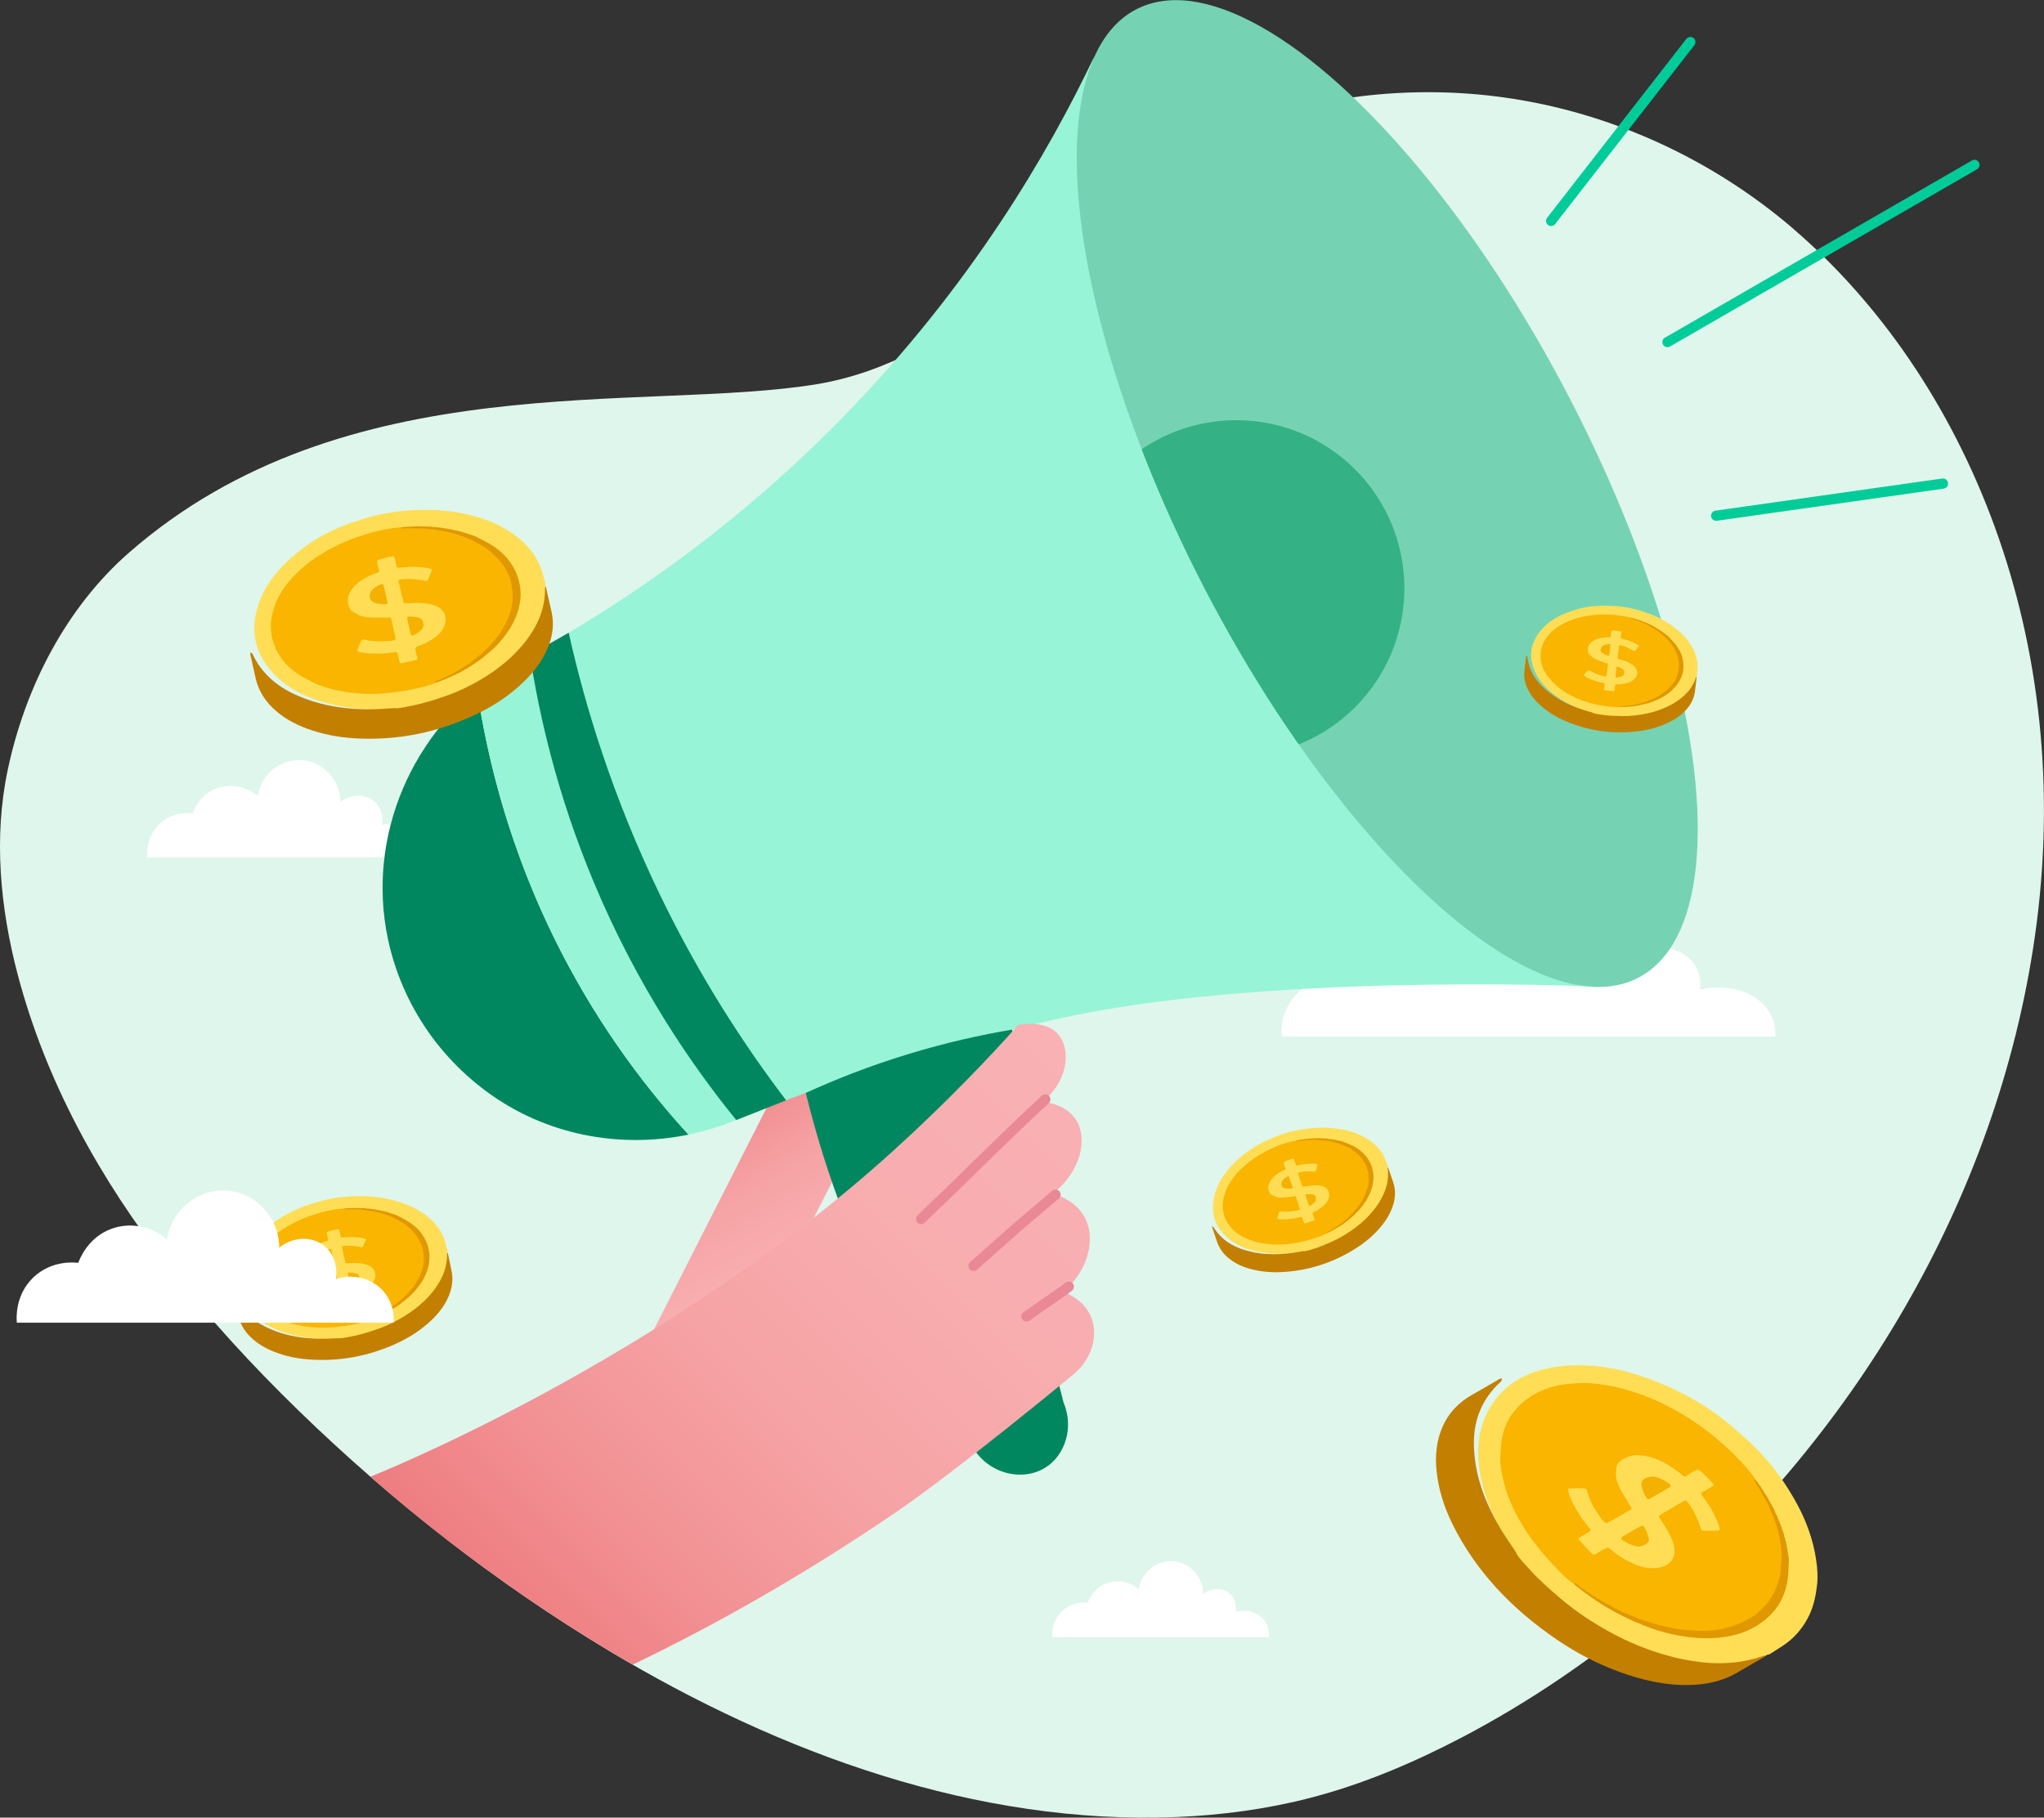 <?xml version="1.0" encoding="UTF-8"?><svg xmlns="http://www.w3.org/2000/svg" xmlns:xlink="http://www.w3.org/1999/xlink" viewBox="0 0 400 355.76"><rect x="0" y="0" width="400" height="355.76" fill="#333333" stroke="none"/><defs><style>.cls-1{fill:url(#Degradado_sin_nombre_55-2);}.cls-2{fill:#fff;}.cls-3{fill:none;stroke:#e88995;stroke-linecap:round;stroke-miterlimit:10;stroke-width:2px;}.cls-4{isolation:isolate;}.cls-5{fill:url(#Degradado_sin_nombre_55);}.cls-6{fill:#34b285;}.cls-7{fill:#75d3b4;}.cls-8{fill:#f5b101;}.cls-9{fill:#e09800;}.cls-10{fill:#98f4d7;}.cls-11{fill:#f9b500;}.cls-12{fill:#dff6ed;mix-blend-mode:multiply;}.cls-13{clip-path:url(#clippath);}.cls-14{fill:#0c9;}.cls-15{fill:#f6b201;}.cls-16{fill:#ffde56;}.cls-17{fill:#c37f00;}.cls-18{fill:#008760;}</style><linearGradient id="Degradado_sin_nombre_55" x1="26375.2" y1="565.54" x2="26401.95" y2="535.2" gradientTransform="translate(24373.61 10744.53) rotate(-154.55) scale(1 -1.67)" gradientUnits="userSpaceOnUse"><stop offset="0" stop-color="#f9b1b3"/><stop offset=".31" stop-color="#f8adaf"/><stop offset=".57" stop-color="#f6a3a5"/><stop offset=".8" stop-color="#f29295"/><stop offset="1" stop-color="#ee7d80"/></linearGradient><clipPath id="clippath"><ellipse class="cls-7" cx="271.47" cy="96.59" rx="40.28" ry="106.75" transform="translate(-13.99 135.78) rotate(-27.4)"/></clipPath><linearGradient id="Degradado_sin_nombre_55-2" x1="212.49" y1="207.83" x2="101.89" y2="318.44" gradientTransform="matrix(1, 0, 0, 1, 0, 0)" xlink:href="#Degradado_sin_nombre_55"/></defs><g class="cls-4"><g id="Capa_1"><path class="cls-12" d="M351.04,44.86c-15.9-13.68-35.75-22.85-56.59-25.77-17.59-2.47-35.69-.54-52.42,5.61-4.76,1.75-9.39,4.44-14.01,7.62-20.62,14.23-40.7,38.35-68.2,42.88-33.91,5.58-92.21-4.14-134.63,33.02-12.18,10.67-20.22,26.14-23.67,42.44-2.81,13.25-1.47,27.11,1.93,40.04,5.52,20.96,16.08,40.09,29.58,57.34,7.76,9.91,16.35,19.26,25.34,28,18.45,17.94,38.82,33.87,60.86,47.1,33.55,20.14,71.96,34.09,111.06,32.51,8.8-.37,17.56-1.54,26.04-3.73,10.45-2.7,20.38-6.94,29.88-11.92,13.17-6.92,25.46-15.33,36.71-24.79,39.44-33.1,67.88-80.21,75.29-131.89,8.35-58.26-13.59-109.55-47.18-138.45Z"/><g><g><path class="cls-16" d="M60.62,235.71c.22-.06,.45-.11,.67-.18,3.42-1.16,6.94-1.53,10.52-1.37,2.39,.11,4.72,.53,6.98,1.32,.97,.34,1.93,.72,2.82,1.25,1.29,.76,2.51,1.62,3.5,2.76,.95,1.09,1.69,2.31,2.06,3.72,.12,.45,.23,.9,.35,1.35,.03,.12,.08,.24,.03,.37-.02,.08,0,.16,.03,.24v-.02c.21,2.54-.62,4.76-2.05,6.8-2.76,3.93-6.61,6.41-11,8.12-2.4,.93-4.87,1.61-7.42,1.97-.25,.04-.5,.09-.75,.07-.17-.04-.34-.12-.53-.08-.06,0-.13,0-.19,0-3.09,.14-6.14-.08-9.13-.95-2.81-.82-5.39-2.08-7.39-4.28-2.65-2.93-3.25-6.28-1.86-9.97,1.09-2.92,3.13-5.1,5.53-6.99,2.36-1.85,4.99-3.2,7.83-4.11Z"/><path class="cls-17" d="M66.23,261.96c.82-.03,1.62-.2,2.43-.35,1.49-.28,2.95-.71,4.39-1.18,2.13-.69,4.15-1.63,6.06-2.8,1.42-.87,2.75-1.87,3.95-3.03,.82-.79,1.57-1.63,2.22-2.57,.36-.52,.7-1.05,.99-1.61,.74-1.44,1.18-2.96,1.23-4.59,0-.23-.04-.47,.08-.68,.04,.12,.08,.24,.11,.36,.23,1.09,.46,2.18,.68,3.27,.34,1.66,.11,3.26-.52,4.82-.92,2.26-2.48,4.03-4.3,5.6-1.8,1.55-3.81,2.77-5.96,3.76-5.47,2.5-11.2,3.58-17.2,3.12-2.3-.17-4.54-.64-6.69-1.48-1.76-.69-3.37-1.62-4.73-2.96-1.24-1.23-2.07-2.69-2.39-4.42-.18-.97-.4-1.94-.6-2.91-.04-.18-.14-.36-.02-.55,.34,.13,.39,.48,.53,.75,1.34,2.61,3.49,4.32,6.12,5.5,4.08,1.82,8.38,2.23,12.79,1.95,.15,0,.29,0,.44-.01h0c.13-.02,.27-.05,.4,.03Z"/><path class="cls-11" d="M71.89,258.46c-.59,.29-1.23,.44-1.86,.58-.8,.18-1.6,.34-2.41,.47-1.71,.26-3.42,.41-5.15,.35-1.92-.06-3.81-.34-5.64-.91-.84-.26-1.68-.54-2.44-1-.4-.24-.82-.44-1.21-.68-1.58-.96-2.86-2.23-3.61-3.92-.76-1.72-.9-3.52-.33-5.35,.28-.89,.63-1.74,1.13-2.52,.46-.72,.98-1.41,1.57-2.04,1.18-1.24,2.5-2.31,3.96-3.19,.87-.52,1.75-1.01,2.67-1.42,.88-.39,1.77-.77,2.7-1.04,.87-.26,1.73-.55,2.61-.74,1.15-.25,2.3-.48,3.49-.51,.71,.15,1.42,.01,2.13,.03,3.42,.07,6.65,.83,9.53,2.72,3.59,2.35,5.09,6.16,3.44,10.2-.94,2.29-2.55,4.09-4.48,5.61-1.75,1.38-3.69,2.41-5.79,3.16-.12,.04-.25,.07-.3,.21Z"/><path class="cls-9" d="M71.89,258.46c-.05-.13,0-.21,.12-.24,.55-.15,1.05-.42,1.57-.65,.84-.38,1.65-.83,2.43-1.32,.27-.17,.55-.31,.8-.49,1.3-.96,2.53-1.99,3.58-3.24,.77-.91,1.37-1.92,1.86-2.98,.52-1.13,.75-2.34,.68-3.61-.03-.57-.15-1.12-.26-1.67-.08-.42-.31-.82-.49-1.22-.46-1.04-1.16-1.89-2-2.64-.56-.5-1.14-.99-1.83-1.32-.25-.12-.49-.25-.72-.39-.79-.5-1.67-.76-2.54-1.07-.79-.28-1.62-.45-2.44-.59-.84-.15-1.7-.29-2.56-.3-.71,0-1.43-.09-2.14-.03-.17,.01-.34,0-.5-.03-.04,0-.07-.09-.1-.14,.1,0,.19,0,.29,0,.05-.01,.11-.03,.16-.04h.3c.05-.02,.1-.03,.16-.03h.58c.05-.01,.1-.02,.16-.03l.12,.04c.06,0,.11-.02,.16-.03h.3s.1-.02,.15-.02l.13,.04s.1-.03,.15-.03l.13,.04s.1-.02,.15-.03l.13,.04c.05-.01,.1-.02,.15-.03l.13,.04c.05-.01,.1-.02,.15-.03l.13,.04s.1-.02,.15-.03l.13,.04s.1-.03,.15-.03l.52,.1c.05,0,.11-.01,.16-.02l.13,.04c.05-.01,.1-.02,.15-.03l.23,.08c.06,0,.11,0,.17-.02l.13,.05s.1-.02,.15-.03l.24,.09c.05,0,.11-.01,.16-.02l.23,.09c.05,0,.11-.01,.16-.02l.23,.09c.05,0,.11-.01,.16-.02l.24,.1c.05,0,.1-.02,.15-.02l.35,.14c.05,0,.11,0,.16-.02l.24,.1c.09-.03,.17,.05,.26,.03,.66,.22,1.31,.43,1.96,.66,.16,.05,.31,.14,.46,.22,.56,.3,1.12,.58,1.66,.91,1.55,.92,2.8,2.14,3.58,3.78,.67,1.39,.92,2.87,.68,4.42-.23,1.49-.82,2.83-1.65,4.05-.84,1.23-1.85,2.33-3.03,3.25-.03,.03-.06,.06-.09,.09-.05,.02-.09,.04-.14,.06l-.62,.53s-.09,.04-.14,.05l-.09,.11s-.09,.04-.14,.05l-.09,.11s-.09,.04-.14,.05l-.09,.11s-.09,.04-.14,.05l-.1,.11s-.09,.04-.14,.05l-.49,.32s-.1,.04-.15,.05l-.1,.1s-.09,.04-.14,.05l-.26,.16s-.1,.04-.15,.05c-.33,.24-.7,.4-1.06,.58-.05,.02-.1,.04-.15,.05l-.26,.15s-.09,.04-.14,.04l-.6,.27s-.1,.03-.15,.05l-.6,.26s-.1,.03-.15,.04h-.02c-.05,.02-.1,.04-.16,.06l-.94,.35Z"/><path class="cls-11" d="M67.82,236.49l-.16,.04,.16-.04Z"/><path class="cls-11" d="M68.27,236.46l-.16,.03,.16-.03Z"/><path class="cls-11" d="M69,236.43l-.16,.03,.16-.03Z"/><path class="cls-11" d="M69.29,236.43l-.16,.03,.16-.03Z"/><path class="cls-11" d="M69.73,236.41l-.15,.03,.15-.03Z"/><path class="cls-11" d="M70.02,236.42l-.15,.03,.15-.03Z"/><path class="cls-11" d="M72.83,258.11l.16-.05-.16,.05Z"/><path class="cls-11" d="M73,258.06l.15-.04-.15,.04Z"/><path class="cls-11" d="M73.75,257.75l.15-.05-.15,.05Z"/><path class="cls-11" d="M74.5,257.43l.14-.04-.14,.04Z"/><path class="cls-11" d="M74.9,257.23l.15-.05-.15,.05Z"/><path class="cls-11" d="M76.11,256.6l.15-.05-.15,.05Z"/><path class="cls-11" d="M76.52,256.38l.14-.05-.14,.05Z"/><path class="cls-11" d="M76.75,256.23l.15-.05-.15,.05Z"/><path class="cls-11" d="M77.39,255.85l.14-.05-.14,.05Z"/><path class="cls-11" d="M77.62,255.69l.14-.05-.14,.05Z"/><path class="cls-11" d="M77.85,255.53l.14-.05-.14,.05Z"/><path class="cls-11" d="M78.08,255.37l.14-.05-.14,.05Z"/><path class="cls-11" d="M78.32,255.21l.14-.05-.14,.05Z"/><path class="cls-11" d="M79.07,254.62l.14-.06-.14,.06Z"/><path class="cls-16" d="M60.95,253.81c.2-.44,.29-.9,.53-1.29,.19-.31,.26-.36,.61-.26,.72,.2,1.45,.26,2.18,.27,.52,0,1.05-.04,1.57-.07,.12,0,.25-.05,.37-.09,.12-.04,.17-.13,.15-.24-.11-.62-.23-1.24-.36-1.86-.06-.29-.16-.57-.18-.86,0-.14-.1-.22-.26-.22-.21,0-.42,0-.63,0-1.03,0-2.06,.03-3.08-.2-.58-.14-1.07-.48-1.57-.78-.02-.01-.03-.03-.04-.04-.46-.46-.64-1.59-.38-2.2,.42-.99,1.16-1.69,2.08-2.21,.64-.37,1.3-.68,2.02-.88,.28-.08,.3-.12,.23-.41-.09-.37-.21-.73-.23-1.11,0-.2,.01-.25,.22-.32,.28-.08,.57-.16,.85-.23,.35-.08,.7-.15,1.05-.21,.2-.04,.26,0,.32,.2,.09,.3,.16,.61,.2,.92,.07,.53,.11,.53,.65,.48,1.39-.14,2.77-.1,4.14,.22,.23,.05,.27,.14,.18,.36-.15,.35-.28,.7-.44,1.04-.17,.35-.18,.34-.57,.27-1.01-.2-2.03-.33-3.07-.25-.1,0-.21,.02-.31,.04-.26,.03-.29,.08-.23,.32,.18,.82,.34,1.65,.53,2.47,.15,.62,.1,.59,.74,.57,.99-.04,1.98-.08,2.95,.14,.43,.09,.85,.22,1.24,.44,.96,.56,1.31,1.62,.87,2.66-.26,.61-.65,1.12-1.2,1.5-.78,.55-1.58,1.04-2.51,1.29-.04,.01-.08,.02-.12,.04-.29,.11-.32,.16-.3,.46,.03,.36,.13,.7,.21,1.05,.07,.29,.05,.36-.22,.41-.66,.15-1.32,.28-1.98,.4-.19,.04-.26-.02-.31-.22-.08-.35-.14-.7-.22-1.05-.08-.3-.16-.35-.45-.3-1.17,.19-2.34,.2-3.52,.12-.51-.03-1-.1-1.49-.26-.08-.02-.15-.06-.24-.1Z"/><path class="cls-8" d="M63.41,247.03c-.61-.31-.62-.88-.46-1.37,.04-.12,.11-.23,.19-.32,.37-.41,.84-.7,1.37-.86,.18-.06,.29,0,.33,.18,.17,.8,.34,1.6,.51,2.4,.02,.11,.01,.23-.12,.24-.61,.03-1.21-.06-1.8-.25-.02,0-.04-.02-.03-.01Z"/><path class="cls-15" d="M70.21,250.77s-.1,.12-.17,.19c-.32,.35-.72,.57-1.14,.77-.2,.1-.31,.04-.37-.19-.09-.32-.16-.65-.23-.98-.08-.39-.17-.78-.23-1.17-.04-.23,.05-.32,.27-.32,.51,0,1,.09,1.49,.23,.06,.02,.12,.05,.17,.09,.34,.27,.46,.94,.22,1.38Z"/></g><path class="cls-2" d="M250.83,202.86h96.59c.05-.74,.18-3.99-2.72-6.63-2.87-2.61-7.58-3.58-12.05-2.52,.04-.19,.76-4.32-2.92-6.78-3.13-2.1-8.08-2.06-11.66,.32,0-6.08-5.64-11.18-12.83-11.83-7.58-.69-14.76,3.75-15.94,10.1-3.98-2.75-9.41-3.61-14.19-2.21-6.14,1.8-8.27,6.45-8.55,7.1-.77-.08-6.73-.64-11.47,3-4.92,3.78-4.35,8.89-4.28,9.47Z"/><path class="cls-2" d="M205.96,320.45h42.38c.02-.4,.08-2.16-1.19-3.58-1.26-1.41-3.32-1.94-5.29-1.36,.02-.1,.33-2.33-1.28-3.67-1.37-1.14-3.54-1.12-5.12,.17,0-3.28-2.47-6.04-5.63-6.4-3.32-.37-6.48,2.03-6.99,5.46-1.75-1.49-4.13-1.95-6.22-1.19-2.69,.97-3.63,3.49-3.75,3.84-.34-.05-2.95-.35-5.03,1.62-2.16,2.04-1.91,4.8-1.88,5.12Z"/><path class="cls-2" d="M28.84,167.81h54.25c.03-.51,.1-2.76-1.53-4.58-1.61-1.8-4.25-2.48-6.77-1.75,.02-.13,.43-2.99-1.64-4.69-1.76-1.45-4.54-1.43-6.55,.22,0-4.2-3.17-7.73-7.2-8.19-4.26-.48-8.29,2.6-8.95,6.99-2.24-1.9-5.28-2.5-7.97-1.53-3.45,1.24-4.65,4.47-4.8,4.91-.43-.06-3.78-.45-6.44,2.07-2.76,2.62-2.44,6.15-2.4,6.55Z"/><path class="cls-2" d="M3.3,258.89H77.05c.04-.7,.14-3.75-2.08-6.23-2.19-2.45-5.78-3.37-9.2-2.37,.03-.18,.58-4.06-2.23-6.38-2.39-1.98-6.17-1.94-8.9,.3,0-5.72-4.31-10.51-9.79-11.13-5.79-.65-11.27,3.53-12.17,9.5-3.04-2.59-7.18-3.4-10.83-2.08-4.69,1.69-6.32,6.07-6.53,6.68-.59-.08-5.14-.61-8.76,2.82-3.76,3.56-3.32,8.36-3.26,8.9Z"/><path class="cls-5" d="M126.17,263.77l16.46,7.32,27.89-54.88c2.86-6.76,2.33-13.23-1.03-15.54-3.91-2.69-10.89,.77-15.43,8.22-9.3,18.29-18.59,36.59-27.89,54.88Z"/><g><g><path class="cls-18" d="M93.36,134.91c-15.74,13.02-22.66,34.55-15.92,54.45,1.09,3.23,2.52,6.36,4.29,9.36,3.47,5.89,8.07,10.91,13.44,14.89,11.43,8.48,25.87,11.28,39.57,8.47-7.64-8.35-16.95-20.23-25.01-35.93-10.27-20.02-14.49-38.44-16.37-51.24Z"/><path class="cls-10" d="M237.41,113.89c-12.57-19.86-25.72-51.81-23.38-102.59-8.73,18.3-23.8,44.46-49.05,70.32-22.34,22.88-45.23,37.92-63.23,47.62-3.03,1.63-5.83,3.54-8.41,5.67,2.04,13.76,6.74,33.72,18.45,55.12,7.42,13.57,15.73,24.17,22.93,32.04,3.18-.65,6.31-1.6,9.36-2.86,17.88-7.36,39.04-14.49,63.19-19.85,39.3-8.72,100.59-6.52,104.27-6.24,.29,.02,1.24,.17,1.6-.33,3.09-4.22-49.17-36.95-75.73-78.91Z"/><g><ellipse class="cls-7" cx="271.47" cy="96.59" rx="40.28" ry="106.75" transform="translate(-13.99 135.78) rotate(-27.4)"/><g class="cls-13"><circle class="cls-6" cx="241.92" cy="115.15" r="32.91"/></g></g></g><path class="cls-18" d="M198.1,201.53c.14,9.4,.73,19.65,2.01,30.59,1.85,15.84,4.77,30.05,8.02,42.39,2.04,4.81,.38,10.22-3.47,12.69-4.58,2.95-11.54,1.27-14.53-4.34-3.51-4.67-7.02-9.8-10.41-15.4-11.69-19.3-18.24-38.04-22.03-53.54,5.75-2.63,12.47-5.29,20.08-7.61,7.38-2.25,14.24-3.76,20.33-4.79Z"/><path class="cls-18" d="M103.7,128.19c1.85,12.07,5.4,27.51,12.49,44.47,8.56,20.48,19.27,35.97,27.89,46.57,3.25-1.29,6.5-2.57,9.76-3.86-7.89-10.37-16.7-23.71-24.63-40.11-9.37-19.36-14.74-37.19-17.92-51.41-2.53,1.44-5.05,2.89-7.58,4.33Z"/></g><g><g><line class="cls-18" x1="303.55" y1="43.25" x2="330.8" y2="8.22"/><path class="cls-14" d="M303.54,44.24c-.21,0-.43-.07-.61-.21-.43-.34-.51-.96-.17-1.4l27.25-35.02c.34-.43,.97-.51,1.4-.17,.43,.34,.51,.96,.17,1.4l-27.25,35.02c-.2,.25-.49,.38-.79,.38Z"/></g><g><line class="cls-18" x1="326.3" y1="66.96" x2="386.39" y2="32.27"/><path class="cls-14" d="M326.3,67.96c-.34,0-.68-.18-.86-.5-.28-.48-.11-1.09,.37-1.36l60.09-34.69c.48-.28,1.09-.11,1.36,.37,.28,.48,.11,1.09-.37,1.36l-60.09,34.69c-.16,.09-.33,.13-.5,.13Z"/></g><g><line class="cls-18" x1="335.84" y1="100.94" x2="380.23" y2="94.65"/><path class="cls-14" d="M335.84,101.94c-.49,0-.92-.36-.99-.86-.08-.55,.3-1.05,.85-1.13l44.39-6.29c.55-.08,1.05,.3,1.13,.85s-.3,1.05-.85,1.13l-44.39,6.29s-.09,0-.14,0Z"/></g></g><path class="cls-1" d="M213.45,257.62c-1.41-3.24-4.61-4.48-5.38-4.76,5.05-4.3,6.48-10.64,4.07-14.82-1.73-3-4.96-4.06-6.16-4.39,5.61-4.35,6.99-10.9,4.51-14.6-1.83-2.73-5.35-3.28-6.46-3.41,5.1-4.1,5.61-10.41,2.95-13.31-2.54-2.76-7.39-1.78-7.72-1.7-5.72,6.39-13.98,15.13-24.61,24.75-45.8,41.46-102.17,63.65-102.17,63.65,7.55,6.6,16.15,13.52,25.85,20.41,8.87,6.3,17.44,11.72,25.48,16.38,15.59-7.47,33-17.22,51.31-29.68,12.13-8.25,34.73-26.95,34.73-26.95,3.84-3.05,5.22-7.87,3.61-11.57Z"/><g><path class="cls-3" d="M206.56,233.82c-9.08,7.73-4.69,3.89-16.04,13.96"/><path class="cls-3" d="M180.25,238.6c10.91-10.4,14.6-14.39,24.31-23.41"/><path class="cls-3" d="M209.16,251.84c-2.6,1.99-4.15,2.84-8.29,5.84"/></g><g><path class="cls-16" d="M339.16,279.36c.3,.28,.59,.58,.91,.84,5.06,4.16,8.79,8.98,11.62,14.22,1.89,3.49,3.16,7.11,3.71,10.85,.24,1.61,.38,3.23,.2,4.84-.26,2.33-.73,4.63-1.92,6.78-1.14,2.06-2.69,3.89-4.92,5.32-.71,.45-1.41,.91-2.12,1.36-.19,.12-.37,.27-.64,.28-.16,.03-.29,.1-.4,.19h.03c-4.38,1.91-9.12,2.12-14.03,1.37-9.49-1.45-17.31-5.4-24.21-10.61-3.76-2.84-7.15-5.96-10.02-9.39-.28-.34-.59-.66-.78-1.04-.08-.27-.07-.57-.31-.81-.07-.09-.12-.18-.18-.27-2.95-4.34-5.2-8.87-6.23-13.7-.97-4.56-.95-9.05,1.28-13.32,2.96-5.67,8.49-8.66,16.35-9.02,6.21-.29,11.92,1.24,17.42,3.48,5.39,2.2,10.1,5.12,14.23,8.62Z"/><path class="cls-17" d="M296.75,304.11c.77,1.16,1.78,2.2,2.75,3.26,1.8,1.96,3.85,3.77,5.94,5.55,3.09,2.62,6.55,4.91,10.33,6.91,2.81,1.49,5.77,2.75,8.9,3.73,2.13,.67,4.31,1.21,6.56,1.55,1.25,.19,2.5,.34,3.76,.4,3.24,.14,6.37-.19,9.34-1.15,.42-.14,.81-.35,1.3-.32-.18,.13-.35,.27-.55,.38-1.76,1.02-3.53,2.05-5.3,3.07-2.7,1.54-5.77,2.24-9.13,2.32-4.87,.11-9.42-.99-13.83-2.6-4.35-1.6-8.31-3.69-11.95-6.15-9.26-6.25-16.19-13.79-20.6-22.69-1.69-3.41-2.79-6.92-3.15-10.54-.3-2.96-.02-5.87,1.22-8.66,1.14-2.57,3.05-4.68,5.89-6.25,1.59-.88,3.14-1.81,4.71-2.71,.29-.16,.53-.43,.97-.38,.06,.57-.52,.87-.89,1.24-3.54,3.59-4.75,7.76-4.57,12.28,.27,7.02,3.29,13.44,7.63,19.58,.14,.2,.26,.42,.41,.63h-.01c.16,.17,.32,.34,.29,.58Z"/><path class="cls-11" d="M307.98,310.01c-1.03-.67-1.86-1.48-2.67-2.3-1.02-1.03-2.01-2.08-2.94-3.16-1.96-2.28-3.72-4.65-5.12-7.16-1.56-2.79-2.7-5.68-3.28-8.67-.27-1.37-.48-2.75-.33-4.14,.08-.72,.08-1.45,.16-2.17,.34-2.88,1.52-5.52,3.93-7.68,2.44-2.19,5.56-3.52,9.36-3.88,1.85-.17,3.69-.2,5.52,.02,1.71,.2,3.4,.51,5.04,.96,3.26,.9,6.33,2.11,9.2,3.65,1.7,.91,3.34,1.86,4.88,2.93,1.48,1.02,2.93,2.05,4.23,3.21,1.22,1.08,2.5,2.13,3.61,3.28,1.44,1.49,2.87,3,3.95,4.67,.34,1.11,1.21,2.04,1.8,3.07,2.85,4.95,4.29,10.07,3.4,15.4-1.11,6.64-6.68,11.22-15.38,11.42-4.95,.11-9.59-1.05-14.02-2.86-4.02-1.64-7.57-3.76-10.74-6.3-.18-.14-.34-.31-.63-.29Z"/><path class="cls-9" d="M307.98,310.01c.18-.15,.39-.12,.54,.02,.75,.7,1.67,1.24,2.53,1.83,1.41,.97,2.93,1.84,4.49,2.65,.53,.28,1.03,.6,1.59,.84,2.86,1.26,5.79,2.36,8.95,3.08,2.31,.53,4.65,.75,6.98,.77,2.49,.03,4.87-.41,7.1-1.32,1.01-.41,1.89-.93,2.79-1.43,.69-.38,1.2-.97,1.77-1.48,1.47-1.32,2.39-2.87,3.01-4.54,.42-1.12,.78-2.26,.78-3.46,0-.43,.02-.86,.08-1.28,.21-1.45-.08-2.89-.28-4.32-.18-1.31-.6-2.6-1.06-3.87-.47-1.3-.95-2.62-1.7-3.86-.62-1.02-1.08-2.1-1.81-3.09-.17-.23-.28-.49-.38-.74-.02-.06,.1-.16,.16-.24,.09,.14,.17,.27,.26,.4,.07,.07,.14,.14,.2,.21l.26,.42c.07,.06,.14,.13,.2,.2l.5,.84c.07,.06,.14,.13,.19,.2l.04,.2c.06,.07,.13,.15,.2,.22l.25,.43c.07,.06,.14,.12,.18,.19l.05,.22c.07,.06,.13,.12,.18,.2l.05,.21c.07,.06,.13,.13,.18,.2l.04,.21c.07,.06,.13,.13,.19,.2l.04,.21c.07,.06,.13,.13,.18,.2l.04,.21c.07,.06,.13,.13,.18,.2l.04,.21c.07,.06,.13,.12,.18,.2l.28,.8c.05,.08,.12,.15,.18,.22l.03,.21c.07,.06,.13,.13,.18,.2l.05,.39c.05,.08,.11,.15,.18,.22l.03,.21c.07,.06,.13,.13,.18,.2l.05,.4c.06,.07,.12,.14,.18,.21l.04,.39c.06,.07,.11,.15,.18,.22l.04,.39c.06,.07,.11,.15,.18,.22l.03,.4c.06,.07,.12,.14,.17,.21l.04,.59c.05,.08,.11,.15,.17,.22l.02,.41c.13,.11,.06,.27,.17,.39,.18,1.08,.36,2.16,.53,3.24,.04,.26,.02,.53,0,.79-.06,.99-.08,1.98-.19,2.96-.32,2.81-1.43,5.38-3.7,7.54-1.93,1.84-4.36,3.15-7.36,3.79-2.88,.62-5.81,.62-8.73,.21-2.95-.41-5.81-1.16-8.5-2.28-.07-.03-.16-.05-.24-.07-.08-.05-.15-.11-.23-.16l-1.5-.55c-.08-.05-.15-.1-.22-.16l-.27-.07c-.08-.05-.15-.1-.22-.16l-.27-.07c-.08-.05-.15-.1-.22-.16l-.27-.07c-.08-.05-.15-.1-.22-.16l-.27-.07c-.08-.05-.15-.1-.21-.16l-1.01-.5c-.08-.06-.15-.12-.23-.17l-.27-.07c-.08-.05-.15-.1-.21-.16l-.52-.27c-.08-.06-.15-.12-.22-.18-.72-.32-1.33-.76-1.97-1.16-.08-.06-.15-.12-.22-.18l-.51-.28c-.08-.05-.15-.1-.2-.17l-1.01-.69c-.07-.06-.15-.12-.22-.18l-.99-.69c-.07-.06-.14-.12-.21-.18l-.02-.02c-.08-.06-.15-.13-.23-.19l-1.44-1.13Z"/><path class="cls-11" d="M344.01,290.18l-.2-.21,.2,.21Z"/><path class="cls-11" d="M344.47,290.81l-.2-.2,.2,.2Z"/><path class="cls-11" d="M345.16,291.85l-.19-.2,.19,.2Z"/><path class="cls-11" d="M345.41,292.26c-.07-.07-.13-.14-.2-.22,.07,.07,.13,.14,.2,.22Z"/><path class="cls-11" d="M345.84,292.88l-.18-.19,.18,.19Z"/><path class="cls-11" d="M346.07,293.29l-.18-.2,.18,.2Z"/><path class="cls-11" d="M309.43,311.14l.23,.19-.23-.19Z"/><path class="cls-11" d="M309.68,311.35l.21,.18-.21-.18Z"/><path class="cls-11" d="M310.88,312.22l.22,.18-.22-.18Z"/><path class="cls-11" d="M312.11,313.09l.2,.17-.2-.17Z"/><path class="cls-11" d="M312.82,313.54l.22,.18-.22-.18Z"/><path class="cls-11" d="M315.01,314.88l.22,.18-.22-.18Z"/><path class="cls-11" d="M315.75,315.32c.07,.05,.14,.11,.21,.16l-.21-.16Z"/><path class="cls-11" d="M316.23,315.56l.23,.17-.23-.17Z"/><path class="cls-11" d="M317.47,316.23c.07,.05,.14,.11,.21,.16-.07-.05-.14-.11-.21-.16Z"/><path class="cls-11" d="M317.96,316.46l.22,.16-.22-.16Z"/><path class="cls-11" d="M318.45,316.69l.22,.16-.22-.16Z"/><path class="cls-11" d="M318.94,316.92c.07,.05,.15,.11,.22,.16l-.22-.16Z"/><path class="cls-11" d="M319.44,317.15c.07,.05,.15,.11,.22,.16l-.22-.16Z"/><path class="cls-11" d="M321.15,317.87l.23,.16-.23-.16Z"/><path class="cls-16" d="M306.84,291.36c.97,.01,1.86-.16,2.8-.06,.73,.08,.87,.14,1,.71,.27,1.15,.79,2.24,1.42,3.3,.44,.76,.98,1.48,1.5,2.21,.12,.17,.31,.32,.48,.47,.17,.15,.38,.17,.57,.06,1.02-.56,2.03-1.12,3.04-1.69,.47-.27,.88-.59,1.4-.8,.24-.1,.31-.29,.17-.51-.19-.3-.38-.6-.56-.9-.89-1.48-1.86-2.94-2.31-4.54-.26-.93-.06-1.84,.04-2.75,0-.03,.03-.06,.04-.09,.43-.96,2.31-1.92,3.63-1.94,2.16-.02,4.05,.6,5.79,1.57,1.22,.68,2.36,1.43,3.35,2.33,.39,.36,.49,.35,.94,.07,.59-.36,1.13-.76,1.81-1.03,.36-.14,.47-.14,.76,.12,.4,.35,.79,.71,1.16,1.08,.45,.45,.87,.91,1.3,1.37,.25,.26,.24,.38-.08,.59-.47,.32-.96,.61-1.49,.87-.9,.44-.86,.5-.3,1.24,1.46,1.9,2.59,3.91,3.21,6.07,.1,.36-.02,.48-.5,.48-.75,.01-1.51,.05-2.26,.03-.79-.02-.78-.04-.98-.65-.52-1.58-1.17-3.13-2.22-4.56-.11-.14-.22-.29-.34-.43-.28-.34-.39-.36-.79-.13-1.33,.77-2.67,1.54-3.98,2.33-1,.61-.98,.52-.37,1.43,.94,1.39,1.86,2.79,2.33,4.32,.21,.68,.35,1.36,.28,2.06-.17,1.74-1.77,2.91-4.04,2.94-1.33,.02-2.58-.23-3.75-.76-1.67-.76-3.25-1.61-4.51-2.78-.06-.05-.11-.1-.17-.15-.45-.35-.56-.36-1.09-.13-.63,.27-1.15,.64-1.71,.98-.47,.29-.6,.3-.93-.04-.83-.85-1.64-1.71-2.44-2.58-.23-.25-.18-.39,.13-.58,.56-.33,1.15-.64,1.69-.99,.47-.3,.49-.44,.15-.84-1.36-1.56-2.4-3.24-3.28-4.98-.38-.75-.69-1.5-.83-2.29-.02-.12-.02-.25-.03-.42Z"/><path class="cls-8" d="M321.2,290.56c.01-1.08,1.05-1.44,2.07-1.53,.24-.02,.51,.01,.75,.07,1.07,.27,1.98,.75,2.74,1.41,.26,.22,.24,.42-.04,.59-1.29,.75-2.58,1.51-3.87,2.26-.18,.11-.41,.16-.54-.02-.59-.86-.94-1.78-1.12-2.73,0-.03,0-.07,0-.05Z"/><path class="cls-15" d="M320.38,302.7c-.1-.02-.3-.07-.5-.12-.9-.24-1.65-.68-2.38-1.14-.34-.22-.34-.42,.01-.65,.51-.33,1.04-.64,1.57-.95,.63-.37,1.25-.74,1.91-1.08,.38-.2,.63-.13,.81,.18,.43,.73,.71,1.49,.88,2.28,.02,.1,.02,.2,0,.29-.19,.66-1.29,1.26-2.29,1.19Z"/></g><g><path class="cls-16" d="M247.79,223.26c.18-.07,.37-.14,.55-.23,2.77-1.34,5.72-2.01,8.77-2.25,2.03-.16,4.06-.04,6.05,.39,.86,.19,1.71,.41,2.52,.77,1.17,.51,2.29,1.11,3.25,1.97,.92,.83,1.67,1.78,2.13,2.94,.15,.37,.29,.73,.44,1.1,.04,.1,.09,.2,.06,.31,0,.07,.01,.14,.05,.2h0c.44,2.11-.03,4.09-1.03,5.96-1.93,3.62-4.93,6.12-8.48,8.02-1.93,1.04-3.96,1.87-6.08,2.44-.21,.06-.41,.13-.63,.13-.15-.02-.3-.07-.45-.02-.05,.01-.11,.02-.16,.03-2.6,.44-5.21,.57-7.83,.14-2.47-.4-4.78-1.2-6.7-2.86-2.55-2.2-3.4-4.98-2.61-8.26,.62-2.58,2.12-4.65,3.96-6.5,1.8-1.81,3.89-3.22,6.21-4.3Z"/><path class="cls-17" d="M255.26,244.92c.69-.11,1.36-.34,2.02-.55,1.24-.39,2.42-.91,3.6-1.45,1.74-.8,3.34-1.81,4.84-3,1.12-.89,2.13-1.87,3.03-2.98,.61-.75,1.16-1.55,1.61-2.41,.25-.48,.49-.96,.67-1.47,.48-1.3,.7-2.63,.57-4.02-.02-.19-.08-.39,0-.59,.04,.1,.09,.19,.13,.29,.31,.9,.62,1.8,.92,2.7,.46,1.37,.44,2.75,.06,4.13-.55,2.01-1.68,3.67-3.06,5.19-1.36,1.5-2.94,2.74-4.66,3.8-4.37,2.68-9.12,4.19-14.25,4.43-1.97,.09-3.91-.07-5.82-.56-1.56-.4-3.03-1.02-4.31-2.02-1.18-.92-2.03-2.07-2.49-3.5-.26-.8-.54-1.6-.81-2.4-.05-.15-.15-.29-.08-.46,.3,.08,.38,.37,.53,.58,1.41,2.08,3.41,3.3,5.75,4.02,3.65,1.12,7.33,1.02,11.04,.32,.12-.02,.25-.03,.37-.06h0c.11-.03,.22-.07,.34-.01Z"/><path class="cls-11" d="M259.69,241.37c-.47,.3-1,.5-1.52,.68-.66,.23-1.32,.45-2,.64-1.42,.4-2.86,.7-4.33,.83-1.63,.15-3.26,.1-4.88-.18-.74-.13-1.48-.29-2.17-.59-.36-.16-.74-.29-1.1-.45-1.44-.65-2.65-1.59-3.47-2.95-.83-1.38-1.12-2.89-.83-4.5,.14-.78,.36-1.54,.7-2.25,.32-.66,.68-1.3,1.12-1.89,.87-1.17,1.88-2.21,3.03-3.12,.68-.53,1.38-1.04,2.12-1.48,.71-.42,1.42-.84,2.18-1.16,.71-.31,1.41-.65,2.14-.9,.95-.33,1.9-.64,2.9-.79,.61,.06,1.2-.13,1.8-.2,2.9-.3,5.72,.02,8.35,1.31,3.28,1.62,4.95,4.69,3.97,8.28-.56,2.04-1.74,3.73-3.22,5.22-1.34,1.35-2.88,2.43-4.58,3.28-.1,.05-.2,.08-.23,.21Z"/><path class="cls-9" d="M259.69,241.37c-.06-.1-.02-.18,.08-.22,.45-.18,.85-.46,1.26-.71,.68-.41,1.31-.87,1.92-1.37,.21-.17,.44-.32,.63-.5,1-.95,1.94-1.95,2.7-3.11,.56-.85,.96-1.77,1.27-2.71,.32-1.01,.39-2.06,.21-3.13-.08-.48-.25-.93-.39-1.39-.11-.35-.35-.66-.54-.98-.5-.83-1.18-1.48-1.97-2.03-.53-.37-1.07-.72-1.69-.92-.22-.07-.44-.16-.65-.26-.72-.34-1.5-.47-2.26-.65-.7-.16-1.42-.21-2.13-.25-.73-.04-1.47-.07-2.2,.01-.6,.07-1.22,.07-1.82,.2-.14,.03-.29,.03-.43,.02-.03,0-.07-.07-.1-.11l.24-.04s.09-.03,.13-.05l.25-.03s.08-.03,.13-.04l.49-.06s.08-.03,.13-.04l.11,.02s.09-.03,.14-.04l.25-.03s.08-.03,.12-.04l.12,.02s.08-.03,.12-.04l.12,.02s.08-.03,.13-.04l.11,.02s.08-.03,.13-.04l.11,.02s.08-.03,.13-.04l.11,.02s.08-.03,.13-.04l.12,.02s.08-.03,.12-.04l.45,.03s.09-.02,.14-.04l.11,.02s.08-.03,.13-.04l.21,.05s.09-.02,.14-.03l.11,.03s.08-.03,.12-.04l.21,.05s.09-.02,.13-.03l.21,.05s.09-.02,.13-.03l.21,.05s.09-.02,.13-.03l.21,.06s.08-.02,.13-.03l.31,.09s.09-.02,.14-.03l.21,.06c.07-.03,.15,.02,.22,0,.58,.12,1.16,.23,1.73,.35,.14,.03,.27,.08,.41,.14,.5,.2,1.01,.38,1.5,.6,1.41,.62,2.59,1.53,3.43,2.83,.71,1.11,1.08,2.33,1.04,3.67-.04,1.28-.4,2.48-.98,3.6-.58,1.13-1.32,2.17-2.23,3.07-.03,.03-.04,.06-.07,.08-.04,.02-.07,.04-.11,.06l-.47,.52s-.07,.04-.11,.06l-.07,.1s-.07,.04-.11,.06l-.07,.1s-.07,.04-.11,.06l-.07,.1s-.07,.04-.11,.06l-.07,.1s-.07,.04-.11,.06l-.38,.33-.12,.06-.07,.1s-.07,.04-.11,.06l-.2,.16s-.08,.04-.12,.06c-.25,.24-.56,.41-.84,.6-.04,.02-.08,.04-.12,.06l-.21,.16s-.07,.04-.11,.05l-.48,.29s-.08,.04-.12,.06l-.48,.28s-.08,.04-.12,.05h-.01s-.08,.05-.13,.07l-.76,.39Z"/><path class="cls-11" d="M253.96,223.18l-.13,.05,.13-.05Z"/><path class="cls-11" d="M254.34,223.1l-.13,.04,.13-.04Z"/><path class="cls-11" d="M254.96,223l-.13,.04,.13-.04Z"/><path class="cls-11" d="M255.21,222.98l-.14,.04,.14-.04Z"/><path class="cls-11" d="M255.58,222.91l-.12,.04,.12-.04Z"/><path class="cls-11" d="M255.82,222.89l-.12,.04,.12-.04Z"/><path class="cls-11" d="M260.45,240.97l.13-.06-.13,.06Z"/><path class="cls-11" d="M260.59,240.91l.12-.05-.12,.05Z"/><path class="cls-11" d="M261.19,240.57l.12-.06-.12,.06Z"/><path class="cls-11" d="M261.8,240.22l.11-.05-.11,.05Z"/><path class="cls-11" d="M262.12,240.01l.12-.06-.12,.06Z"/><path class="cls-11" d="M263.08,239.35l.12-.06-.12,.06Z"/><path class="cls-11" d="M263.4,239.13l.11-.06-.11,.06Z"/><path class="cls-11" d="M263.58,238.97l.12-.06-.12,.06Z"/><path class="cls-11" d="M264.08,238.59l.11-.06-.11,.06Z"/><path class="cls-11" d="M264.26,238.43l.11-.06-.11,.06Z"/><path class="cls-11" d="M264.44,238.27l.11-.06-.11,.06Z"/><path class="cls-11" d="M264.62,238.11l.11-.06-.11,.06Z"/><path class="cls-11" d="M264.8,237.95l.11-.06-.11,.06Z"/><path class="cls-11" d="M265.38,237.37l.11-.06-.11,.06Z"/><path class="cls-16" d="M249.94,238.56c.13-.39,.15-.79,.32-1.15,.13-.28,.18-.33,.49-.29,.63,.09,1.25,.07,1.88,0,.45-.05,.89-.14,1.33-.22,.1-.02,.2-.07,.3-.12,.1-.04,.13-.12,.1-.22-.16-.51-.32-1.03-.49-1.54-.08-.24-.19-.46-.24-.71-.02-.12-.11-.18-.24-.16-.18,.03-.36,.05-.53,.07-.87,.1-1.74,.24-2.63,.15-.51-.06-.96-.3-1.41-.5-.02,0-.03-.02-.04-.03-.44-.34-.7-1.28-.55-1.82,.26-.89,.81-1.55,1.53-2.09,.5-.38,1.03-.71,1.62-.96,.23-.1,.24-.14,.15-.37-.11-.3-.25-.6-.31-.92-.03-.17-.01-.22,.15-.29,.23-.1,.46-.2,.7-.28,.29-.1,.58-.2,.87-.29,.17-.05,.22-.03,.29,.14,.1,.25,.2,.5,.26,.76,.12,.45,.15,.44,.6,.34,1.16-.26,2.34-.37,3.53-.25,.2,.02,.24,.09,.19,.29-.09,.31-.16,.62-.26,.93-.11,.32-.12,.31-.46,.29-.88-.06-1.76-.07-2.63,.11-.09,.02-.18,.04-.26,.06-.21,.06-.23,.1-.16,.3,.23,.68,.46,1.36,.7,2.03,.19,.51,.14,.49,.69,.4,.83-.14,1.67-.27,2.52-.19,.38,.03,.74,.1,1.1,.25,.88,.38,1.28,1.23,1.01,2.16-.16,.55-.44,1.01-.86,1.4-.6,.55-1.23,1.04-1.99,1.35-.03,.01-.07,.03-.1,.05-.24,.12-.25,.17-.2,.42,.06,.3,.18,.58,.29,.87,.09,.24,.08,.3-.14,.37-.54,.19-1.09,.37-1.63,.54-.16,.05-.23,0-.28-.16-.1-.29-.19-.58-.3-.86-.09-.24-.17-.28-.41-.21-.97,.28-1.97,.41-2.97,.47-.43,.02-.86,.02-1.29-.06-.07-.01-.13-.04-.22-.06Z"/><path class="cls-8" d="M251.32,232.56c-.55-.19-.61-.68-.53-1.12,.02-.1,.07-.21,.13-.29,.27-.39,.64-.68,1.07-.87,.15-.07,.25-.02,.3,.12,.23,.66,.46,1.32,.68,1.98,.03,.09,.03,.2-.08,.22-.52,.09-1.03,.07-1.55-.02-.02,0-.03-.01-.02,0Z"/><path class="cls-15" d="M257.47,235.02s-.07,.11-.12,.18c-.23,.33-.55,.56-.89,.77-.16,.1-.26,.07-.33-.12-.11-.27-.2-.54-.29-.81-.11-.32-.23-.64-.32-.97-.05-.19,.01-.28,.19-.3,.43-.05,.86-.03,1.28,.04,.05,0,.11,.03,.15,.06,.32,.19,.49,.75,.33,1.14Z"/></g><g><path class="cls-16" d="M69,102.23c.31-.09,.62-.16,.93-.27,4.73-1.7,9.62-2.29,14.61-2.15,3.33,.09,6.59,.62,9.75,1.67,1.36,.45,2.71,.96,3.96,1.67,1.81,1.03,3.53,2.19,4.94,3.76,1.35,1.5,2.4,3.17,2.95,5.14,.17,.62,.35,1.24,.52,1.86,.05,.17,.11,.34,.05,.51-.02,.11,0,.22,.05,.33v-.02c.36,3.52-.76,6.64-2.69,9.51-3.74,5.54-9.05,9.08-15.12,11.56-3.31,1.35-6.74,2.36-10.28,2.92-.35,.05-.69,.13-1.05,.11-.24-.05-.47-.17-.73-.11-.09,.01-.18,.01-.26,.01-4.3,.27-8.56,.03-12.73-1.11-3.94-1.08-7.55-2.76-10.39-5.78-3.76-4.01-4.67-8.67-2.83-13.84,1.45-4.09,4.23-7.18,7.53-9.87,3.24-2.64,6.86-4.57,10.81-5.91Z"/><path class="cls-17" d="M77.43,138.64c1.14-.06,2.26-.32,3.37-.55,2.07-.42,4.09-1.06,6.08-1.74,2.95-1,5.73-2.37,8.37-4.05,1.96-1.25,3.78-2.67,5.42-4.31,1.12-1.11,2.14-2.31,3.03-3.63,.49-.73,.95-1.48,1.34-2.26,.99-2.02,1.58-4.15,1.61-6.42,0-.32-.06-.65,.1-.95,.05,.16,.12,.33,.16,.5,.35,1.51,.69,3.03,1.03,4.54,.51,2.3,.24,4.53-.61,6.72-1.23,3.17-3.35,5.67-5.85,7.9-2.47,2.19-5.23,3.95-8.2,5.37-7.55,3.61-15.5,5.24-23.87,4.75-3.2-.19-6.33-.79-9.35-1.9-2.47-.91-4.73-2.17-6.65-4.01-1.76-1.69-2.94-3.7-3.44-6.1-.28-1.35-.61-2.69-.9-4.03-.05-.25-.2-.5-.04-.76,.48,.18,.56,.66,.75,1.03,1.93,3.61,4.96,5.93,8.65,7.5,5.73,2.44,11.72,2.9,17.85,2.41,.2-.02,.41,0,.61-.03h-.01c.19-.03,.37-.07,.55,.03Z"/><path class="cls-11" d="M85.23,133.64c-.82,.41-1.7,.64-2.58,.85-1.11,.27-2.22,.51-3.35,.7-2.37,.41-4.76,.65-7.16,.62-2.67-.04-5.31-.39-7.88-1.13-1.18-.34-2.35-.72-3.42-1.33-.56-.32-1.15-.59-1.71-.91-2.23-1.29-4.03-3.03-5.12-5.38-1.1-2.38-1.33-4.87-.58-7.45,.36-1.25,.84-2.44,1.51-3.53,.63-1.02,1.33-1.99,2.14-2.87,1.61-1.76,3.42-3.27,5.44-4.54,1.19-.75,2.41-1.44,3.68-2.04,1.22-.57,2.45-1.11,3.74-1.52,1.2-.38,2.39-.81,3.62-1.09,1.59-.37,3.2-.72,4.84-.79,.99,.2,1.97-.01,2.96-.01,4.76,.01,9.28,1,13.33,3.56,5.05,3.19,7.23,8.46,5.03,14.11-1.25,3.21-3.45,5.75-6.11,7.92-2.41,1.96-5.08,3.45-7.99,4.54-.16,.06-.34,.1-.41,.3Z"/><path class="cls-9" d="M85.23,133.64c-.07-.17,0-.29,.16-.34,.76-.22,1.45-.61,2.16-.94,1.17-.54,2.27-1.19,3.35-1.89,.37-.24,.76-.44,1.11-.71,1.79-1.36,3.47-2.83,4.91-4.59,1.05-1.29,1.86-2.7,2.52-4.19,.7-1.58,.99-3.28,.87-5.04-.06-.8-.24-1.56-.39-2.32-.12-.59-.45-1.13-.71-1.69-.66-1.43-1.66-2.6-2.84-3.63-.79-.69-1.61-1.34-2.58-1.79-.35-.16-.69-.34-1.01-.53-1.11-.67-2.35-1.02-3.56-1.43-1.11-.37-2.26-.59-3.41-.77-1.18-.18-2.37-.37-3.57-.35-.99,.01-1.99-.09-2.98,.01-.23,.02-.47,0-.7-.03-.06,0-.1-.12-.15-.19,.13,0,.26-.01,.4-.02,.07-.02,.15-.04,.22-.05h.41c.07-.03,.14-.05,.22-.06h.81c.07-.03,.14-.05,.22-.06l.17,.05c.08-.01,.15-.03,.23-.05h.42c.06-.03,.13-.04,.2-.04l.19,.05c.07-.02,.14-.04,.21-.04l.18,.05c.07-.02,.14-.04,.21-.04l.18,.05c.07-.02,.14-.04,.21-.04l.18,.05c.07-.02,.14-.03,.21-.04l.18,.05c.07-.02,.14-.04,.21-.04l.18,.05c.07-.02,.14-.04,.21-.04l.72,.12c.08,0,.15-.02,.23-.03l.18,.06c.07-.02,.14-.03,.21-.04l.32,.11c.08,0,.15-.01,.23-.03l.18,.06c.07-.02,.14-.03,.21-.04l.33,.12c.07-.01,.15-.02,.22-.03l.33,.12c.07,0,.15-.02,.22-.03l.33,.12c.07,0,.15-.02,.22-.03l.33,.13c.07-.01,.14-.02,.21-.03l.48,.19c.08,0,.15-.01,.23-.03l.34,.14c.13-.04,.24,.06,.36,.04,.92,.29,1.84,.57,2.75,.87,.22,.07,.43,.18,.64,.29,.78,.4,1.57,.79,2.33,1.22,2.18,1.25,3.94,2.92,5.07,5.18,.96,1.93,1.35,3.97,1.06,6.13-.28,2.07-1.08,3.95-2.2,5.68-1.14,1.74-2.52,3.29-4.15,4.6-.05,.04-.08,.08-.12,.13-.06,.03-.13,.06-.19,.09l-.85,.76c-.06,.03-.12,.06-.19,.08l-.13,.15c-.06,.03-.12,.06-.19,.08l-.13,.15c-.06,.03-.12,.06-.19,.08l-.13,.15c-.06,.03-.12,.06-.19,.08l-.13,.15c-.06,.03-.12,.06-.19,.08l-.68,.46c-.07,.03-.13,.05-.2,.08l-.13,.14c-.06,.03-.12,.06-.19,.08l-.36,.23c-.07,.03-.13,.05-.2,.08-.45,.34-.97,.57-1.47,.83-.07,.03-.14,.05-.21,.08l-.36,.22c-.06,.03-.12,.05-.19,.06l-.83,.39c-.07,.02-.14,.05-.21,.07l-.83,.38c-.07,.03-.13,.05-.2,.07h-.02c-.07,.03-.14,.06-.22,.08l-1.3,.51Z"/><path class="cls-11" d="M79.03,103.16l-.22,.05,.22-.05Z"/><path class="cls-11" d="M79.66,103.1l-.22,.05,.22-.05Z"/><path class="cls-11" d="M80.68,103.04l-.22,.05,.22-.05Z"/><path class="cls-11" d="M81.08,103.04l-.23,.05,.23-.05Z"/><path class="cls-11" d="M81.7,102.99l-.2,.04,.2-.04Z"/><path class="cls-11" d="M82.1,103l-.21,.04,.21-.04Z"/><path class="cls-11" d="M86.53,133.13l.22-.07-.22,.07Z"/><path class="cls-11" d="M86.77,133.05l.2-.07-.2,.07Z"/><path class="cls-11" d="M87.8,132.61l.21-.07-.21,.07Z"/><path class="cls-11" d="M88.83,132.14l.19-.06-.19,.06Z"/><path class="cls-11" d="M89.39,131.86l.21-.08-.21,.08Z"/><path class="cls-11" d="M91.06,130.95l.2-.08-.2,.08Z"/><path class="cls-11" d="M91.62,130.64l.19-.08-.19,.08Z"/><path class="cls-11" d="M91.94,130.42l.2-.08-.2,.08Z"/><path class="cls-11" d="M92.81,129.87l.19-.08-.19,.08Z"/><path class="cls-11" d="M93.13,129.65l.19-.08-.19,.08Z"/><path class="cls-11" d="M93.45,129.42l.19-.08-.19,.08Z"/><path class="cls-11" d="M93.77,129.19l.19-.08-.19,.08Z"/><path class="cls-11" d="M94.09,128.96l.19-.08-.19,.08Z"/><path class="cls-11" d="M95.14,128.12l.19-.09-.19,.09Z"/><path class="cls-16" d="M69.89,127.42c.27-.61,.38-1.25,.71-1.82,.26-.44,.35-.51,.85-.38,1,.26,2.02,.33,3.05,.32,.73,0,1.46-.08,2.19-.13,.17-.01,.34-.08,.51-.14,.16-.05,.24-.18,.2-.34-.17-.86-.35-1.72-.54-2.58-.09-.4-.23-.79-.27-1.2-.02-.19-.15-.31-.36-.3-.29,.01-.59,.02-.88,.03-1.43,.02-2.87,.1-4.29-.21-.82-.18-1.5-.65-2.21-1.05-.02-.01-.04-.04-.06-.06-.65-.63-.92-2.2-.57-3.05,.57-1.39,1.58-2.38,2.84-3.13,.88-.52,1.8-.98,2.79-1.28,.39-.12,.42-.18,.31-.57-.13-.51-.31-1.01-.34-1.54-.02-.28,.01-.35,.3-.44,.39-.12,.79-.24,1.18-.34,.48-.12,.97-.22,1.46-.32,.28-.06,.37-.01,.45,.27,.13,.42,.23,.84,.3,1.28,.11,.74,.17,.74,.92,.65,1.93-.23,3.86-.2,5.76,.2,.32,.07,.38,.19,.25,.5-.19,.49-.37,.99-.59,1.46-.23,.5-.25,.48-.79,.39-1.42-.25-2.84-.42-4.28-.27-.15,.01-.29,.04-.44,.06-.35,.05-.4,.11-.32,.46,.26,1.14,.51,2.28,.8,3.42,.22,.87,.15,.82,1.05,.77,1.37-.08,2.75-.15,4.11,.12,.6,.12,1.19,.28,1.73,.59,1.36,.76,1.87,2.22,1.27,3.68-.35,.86-.88,1.57-1.63,2.12-1.07,.79-2.18,1.48-3.47,1.86-.06,.02-.11,.04-.17,.06-.41,.16-.44,.23-.4,.65,.04,.5,.2,.97,.32,1.46,.1,.41,.08,.49-.29,.58-.91,.22-1.83,.41-2.74,.6-.27,.06-.37-.03-.43-.3-.12-.48-.21-.97-.34-1.45-.11-.41-.23-.48-.63-.4-1.62,.29-3.26,.33-4.9,.25-.7-.04-1.4-.12-2.08-.32-.11-.03-.21-.08-.34-.14Z"/><path class="cls-8" d="M73.14,117.92c-.86-.41-.88-1.21-.67-1.9,.05-.16,.15-.32,.26-.45,.51-.58,1.15-.99,1.88-1.23,.25-.08,.4,0,.46,.25,.26,1.11,.51,2.22,.77,3.33,.04,.16,.02,.32-.17,.34-.85,.06-1.69-.06-2.51-.3-.03,0-.05-.03-.04-.02Z"/><path class="cls-15" d="M82.71,122.97c-.05,.05-.14,.17-.23,.28-.44,.49-.99,.81-1.57,1.1-.27,.14-.43,.06-.52-.25-.13-.45-.23-.9-.34-1.36-.13-.54-.26-1.08-.35-1.62-.06-.32,.07-.45,.37-.45,.7,0,1.39,.1,2.07,.28,.08,.02,.17,.06,.23,.12,.48,.37,.67,1.3,.34,1.91Z"/></g><g><path class="cls-16" d="M314.26,118.55c.18,.01,.36,.03,.55,.03,2.85,0,5.57,.62,8.21,1.65,1.76,.68,3.39,1.59,4.88,2.75,.64,.5,1.26,1.03,1.79,1.65,.77,.9,1.46,1.84,1.92,2.95,.43,1.06,.67,2.15,.59,3.3-.03,.36-.05,.73-.08,1.09,0,.1,0,.2-.07,.28-.03,.06-.04,.12-.04,.18h0c-.48,1.94-1.67,3.39-3.25,4.55-3.06,2.24-6.56,3.12-10.28,3.28-2.02,.09-4.05-.03-6.04-.41-.2-.04-.39-.06-.58-.14-.12-.07-.22-.18-.37-.2-.05-.01-.1-.03-.14-.04-2.35-.68-4.57-1.62-6.58-3.02-1.89-1.33-3.5-2.92-4.43-5.07-1.24-2.86-.84-5.52,1.14-7.92,1.56-1.9,3.63-3.02,5.9-3.82,2.23-.79,4.53-1.12,6.89-1.09Z"/><path class="cls-17" d="M311.8,139.58c.62,.19,1.27,.26,1.9,.35,1.19,.17,2.38,.21,3.58,.23,1.77,.03,3.51-.17,5.24-.56,1.28-.29,2.53-.7,3.72-1.26,.81-.38,1.58-.82,2.31-1.36,.4-.3,.79-.6,1.15-.95,.92-.89,1.64-1.91,2.08-3.12,.06-.17,.09-.36,.23-.49,0,.1,0,.2,0,.29-.1,.87-.21,1.75-.32,2.62-.17,1.33-.74,2.46-1.61,3.47-1.26,1.45-2.87,2.39-4.63,3.09-1.74,.7-3.55,1.11-5.4,1.3-4.72,.48-9.27-.17-13.64-2.03-1.67-.71-3.23-1.63-4.62-2.8-1.14-.96-2.11-2.06-2.78-3.41-.62-1.24-.86-2.53-.67-3.91,.11-.77,.19-1.55,.29-2.32,.02-.14-.01-.3,.12-.41,.22,.18,.17,.46,.21,.69,.34,2.29,1.51,4.11,3.18,5.66,2.59,2.4,5.7,3.79,9.06,4.69,.11,.03,.22,.07,.33,.1h0c.11,.02,.21,.03,.29,.12Z"/><path class="cls-11" d="M316.91,138.4c-.51,.06-1.03,.02-1.54-.04-.64-.07-1.28-.15-1.92-.26-1.34-.24-2.66-.56-3.94-1.04-1.42-.53-2.76-1.22-3.99-2.11-.56-.41-1.11-.83-1.57-1.36-.24-.28-.5-.53-.74-.81-.94-1.12-1.57-2.39-1.7-3.85-.13-1.48,.22-2.85,1.11-4.08,.43-.6,.91-1.14,1.48-1.6,.53-.42,1.09-.81,1.69-1.12,1.19-.63,2.45-1.09,3.77-1.38,.78-.17,1.56-.31,2.35-.38,.76-.07,1.52-.13,2.28-.09,.71,.03,1.43,.03,2.14,.11,.92,.11,1.84,.23,2.73,.5,.49,.29,1.06,.37,1.58,.56,2.54,.92,4.76,2.31,6.43,4.44,2.08,2.66,2.24,5.89-.02,8.49-1.28,1.48-2.94,2.41-4.77,3.06-1.66,.59-3.37,.87-5.13,.89-.1,0-.2-.01-.27,.08Z"/><path class="cls-9" d="M316.91,138.4c0-.11,.06-.16,.15-.15,.45,.03,.89-.05,1.33-.09,.73-.07,1.44-.2,2.15-.37,.24-.06,.49-.09,.73-.16,1.21-.39,2.39-.85,3.5-1.51,.81-.49,1.51-1.08,2.14-1.75,.68-.71,1.15-1.56,1.43-2.52,.12-.44,.17-.88,.23-1.31,.05-.34-.03-.69-.06-1.03-.08-.89-.39-1.71-.82-2.48-.29-.52-.6-1.02-1.03-1.45-.15-.15-.3-.31-.44-.48-.46-.57-1.06-.99-1.62-1.44-.52-.41-1.09-.75-1.67-1.06-.59-.32-1.19-.65-1.84-.87-.53-.18-1.04-.43-1.59-.56-.13-.03-.25-.09-.37-.15-.03-.01-.03-.08-.04-.13l.22,.07s.09,0,.13,.01l.22,.07s.08,0,.12,.01l.43,.15s.08,0,.12,.02l.08,.06s.09,.01,.13,.02l.22,.08s.08,0,.12,.02l.09,.06s.08,0,.12,.02l.09,.06s.08,0,.12,.02l.09,.06s.08,0,.12,.02l.09,.06s.08,0,.12,.02l.09,.06s.08,0,.12,.02l.09,.06s.08,0,.12,.02l.36,.2s.08,.02,.13,.02l.08,.06s.08,0,.12,.02l.15,.12s.08,.02,.13,.03l.08,.07s.08,0,.12,.02l.15,.13s.08,.02,.12,.02l.15,.13s.08,.02,.12,.03l.15,.13s.08,.02,.12,.03l.15,.13s.08,.01,.12,.02l.22,.19s.08,.02,.13,.03l.15,.14c.08,0,.12,.08,.19,.09,.43,.33,.87,.66,1.3,.99,.1,.08,.19,.18,.29,.28,.34,.36,.69,.72,1.01,1.1,.92,1.08,1.55,2.31,1.72,3.73,.14,1.21-.04,2.37-.61,3.47-.55,1.05-1.33,1.9-2.26,2.61-.94,.71-1.97,1.27-3.09,1.66-.03,.01-.06,.03-.09,.04-.04,0-.08,0-.12,0l-.6,.24s-.08,0-.12,0l-.1,.06s-.08,0-.12,0l-.1,.06s-.08,0-.12,0l-.1,.06s-.08,0-.12,0l-.1,.05s-.08,0-.11,0l-.45,.12h-.12l-.1,.06s-.08,0-.12,0l-.23,.06s-.08,0-.12,0c-.31,.1-.63,.12-.94,.16-.04,0-.08,0-.12,0l-.24,.05s-.08,0-.11,0l-.52,.05s-.08,0-.12,0l-.51,.04s-.08,0-.12,0h-.01s-.09,0-.13,0l-.79,.02Z"/><path class="cls-11" d="M319.44,120.96h0Z"/><path class="cls-11" d="M319.78,121.05h0Z"/><path class="cls-11" d="M320.34,121.21l-.12-.02,.12,.02Z"/><path class="cls-11" d="M320.55,121.29l-.13-.02,.13,.02Z"/><path class="cls-11" d="M320.89,121.38l-.12-.02,.12,.02Z"/><path class="cls-11" d="M321.1,121.46l-.12-.02,.12,.02Z"/><path class="cls-11" d="M317.7,138.38h0Z"/><path class="cls-11" d="M317.85,138.38h0Z"/><path class="cls-11" d="M318.48,138.34h0Z"/><path class="cls-11" d="M319.12,138.29h0Z"/><path class="cls-11" d="M319.47,138.25h0Z"/><path class="cls-11" d="M320.54,138.08h0Z"/><path class="cls-11" d="M320.9,138.02h0Z"/><path class="cls-11" d="M321.11,137.96h0Z"/><path class="cls-11" d="M321.68,137.84h0Z"/><path class="cls-11" d="M321.89,137.78h0Z"/><path class="cls-11" d="M322.11,137.72h0Z"/><path class="cls-11" d="M322.32,137.66h0Z"/><path class="cls-11" d="M322.54,137.6h0Z"/><path class="cls-11" d="M323.25,137.35h0Z"/><path class="cls-16" d="M309.92,132.15c.26-.28,.44-.6,.73-.83,.22-.18,.28-.2,.52-.04,.48,.33,1.02,.56,1.56,.75,.39,.14,.79,.24,1.19,.35,.09,.03,.2,.02,.3,.02,.1,0,.16-.05,.17-.14,.07-.49,.14-.98,.2-1.48,.03-.23,.03-.46,.09-.69,.03-.11-.02-.19-.14-.23-.16-.05-.32-.1-.47-.15-.77-.26-1.55-.5-2.25-.93-.4-.25-.68-.63-.98-.98-.01-.01-.01-.03-.02-.04-.23-.46-.07-1.35,.28-1.74,.57-.64,1.3-.97,2.11-1.13,.57-.11,1.15-.18,1.73-.15,.23,.01,.26-.02,.28-.25,.03-.3,.03-.6,.11-.89,.04-.15,.07-.19,.24-.18,.23,0,.47,.02,.7,.04,.28,.03,.56,.07,.84,.11,.16,.02,.2,.06,.19,.23-.01,.25-.04,.49-.09,.74-.08,.42-.05,.43,.36,.52,1.07,.25,2.09,.63,3.04,1.21,.16,.1,.16,.17,.04,.32-.2,.22-.38,.46-.59,.67-.22,.22-.22,.21-.5,.05-.71-.41-1.43-.77-2.23-.96-.08-.02-.16-.04-.24-.05-.2-.04-.23-.01-.26,.18-.08,.66-.16,1.32-.23,1.98-.05,.5-.08,.47,.41,.61,.75,.22,1.5,.44,2.17,.85,.3,.18,.58,.38,.81,.65,.58,.66,.57,1.54-.02,2.21-.35,.39-.77,.67-1.28,.82-.72,.22-1.45,.38-2.2,.33-.03,0-.07,0-.1,0-.25,0-.28,.04-.34,.27-.07,.28-.08,.56-.11,.84-.02,.24-.05,.28-.27,.26-.53-.06-1.05-.13-1.58-.2-.15-.02-.19-.09-.17-.24,.03-.28,.08-.56,.1-.84,.02-.24-.03-.3-.26-.34-.92-.15-1.8-.45-2.66-.81-.37-.15-.72-.33-1.05-.57-.05-.04-.09-.08-.16-.14Z"/><path class="cls-8" d="M313.47,127.71c-.38-.38-.24-.81,0-1.14,.06-.08,.14-.14,.23-.19,.38-.21,.8-.31,1.24-.3,.15,0,.21,.08,.2,.22-.07,.64-.15,1.28-.22,1.92-.01,.09-.05,.18-.15,.15-.47-.13-.89-.35-1.28-.64-.01,0-.02-.02-.02-.02Z"/><path class="cls-15" d="M317.61,132.23s-.11,.06-.18,.1c-.33,.18-.69,.24-1.05,.29-.17,.02-.24-.05-.23-.23,.02-.26,.05-.53,.08-.79,.04-.31,.07-.62,.12-.93,.03-.18,.12-.23,.28-.17,.38,.13,.72,.32,1.05,.55,.04,.03,.08,.07,.1,.11,.19,.29,.11,.82-.18,1.09Z"/></g></g></g></g></svg>
